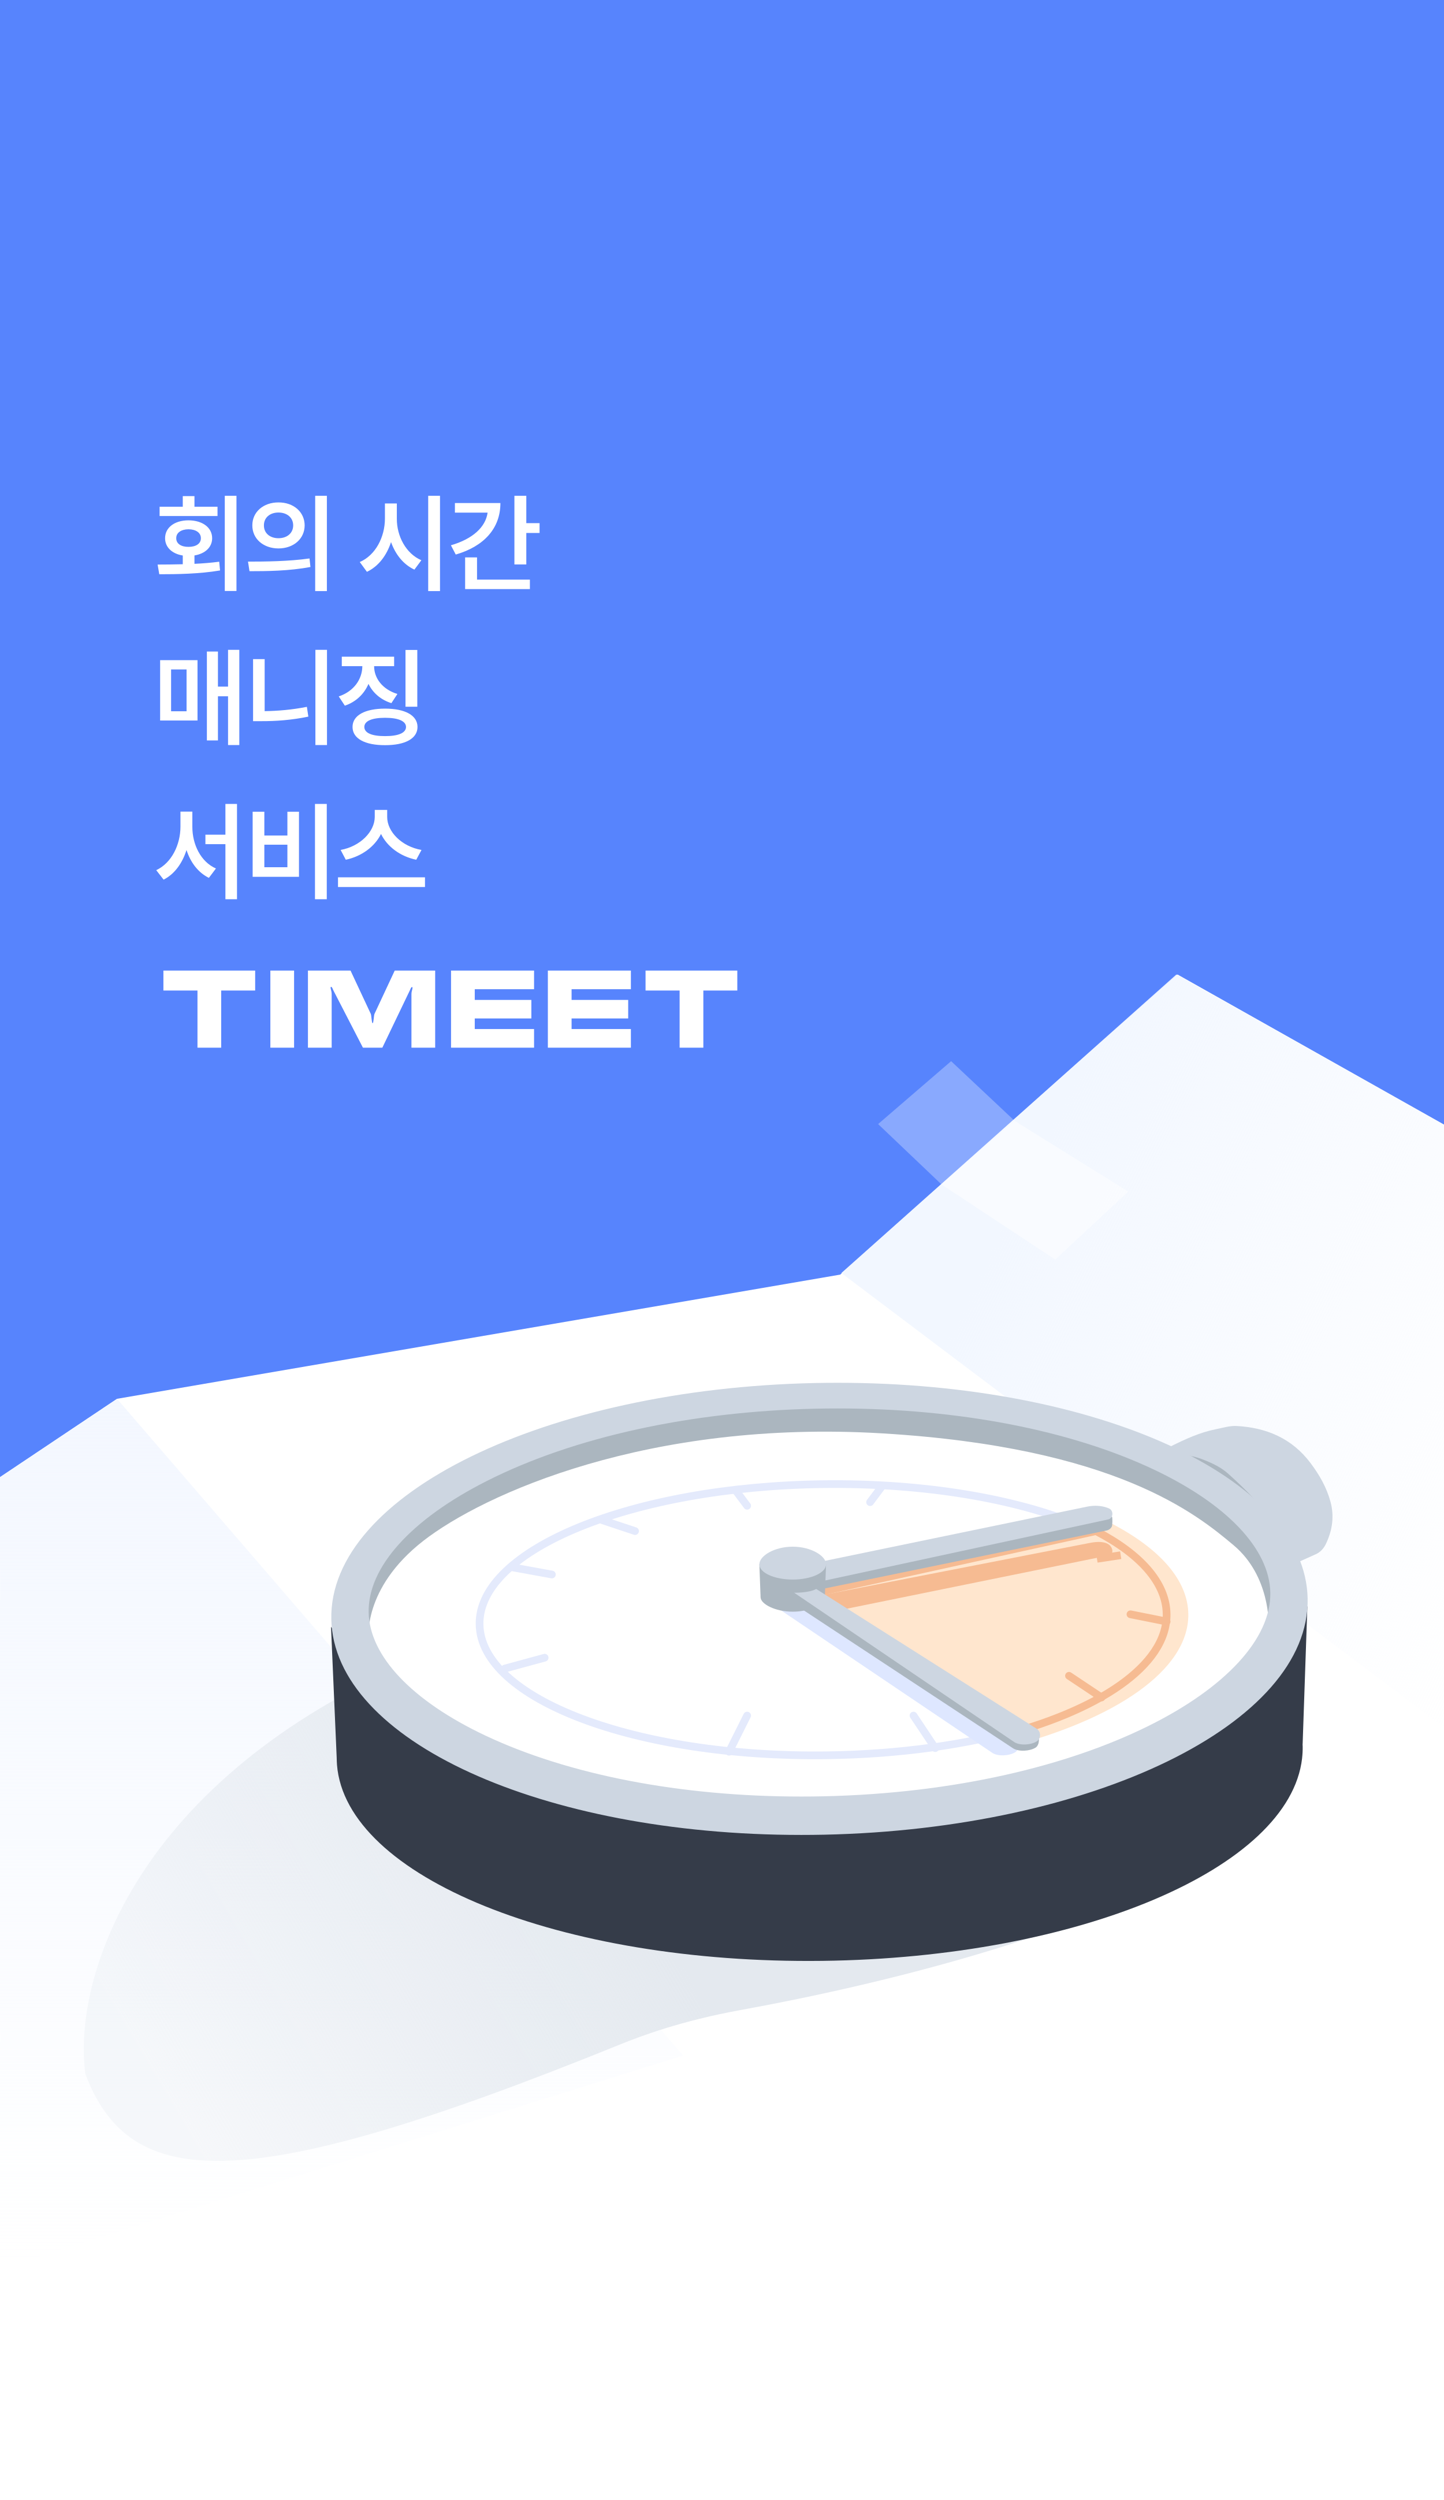 <svg width="375" height="649" viewBox="0 0 375 649" fill="none" xmlns="http://www.w3.org/2000/svg">
<path d="M375 0H0V618H375V0Z" fill="#5784FD"/>
<path d="M0 436.803L375 399V649H0V436.803Z" fill="white"/>
<path d="M218.2 330.914L305.8 253L375.012 291.967V531.397L278.2 559.861L-0.011 645.317L-0.011 383.497L30.399 363.155L218.2 330.914Z" fill="white"/>
<path d="M61.41 128.715V153.434H58.375V128.715H61.41ZM40.93 146.57C42.898 146.557 45.127 146.557 47.465 146.488V144.219C44.69 143.781 42.871 142.086 42.871 139.734C42.871 136.945 45.346 135.1 48.941 135.086C52.578 135.1 55.094 136.945 55.094 139.734C55.094 142.072 53.275 143.754 50.5 144.205V146.379C52.674 146.283 54.861 146.105 56.926 145.832L57.145 148.102C51.717 149.018 45.81 149.086 41.367 149.086L40.93 146.57ZM41.449 133.965V131.559H47.465V128.797H50.5V131.559H56.488V133.965H41.449ZM45.77 139.734C45.742 141.156 47.068 141.99 48.941 141.977C50.869 141.99 52.182 141.156 52.168 139.734C52.182 138.299 50.869 137.424 48.941 137.41C47.068 137.424 45.742 138.299 45.77 139.734ZM72.311 130.438C76.235 130.424 79.093 132.898 79.12 136.398C79.093 139.912 76.235 142.373 72.311 142.387C68.428 142.373 65.516 139.912 65.53 136.398C65.516 132.898 68.428 130.424 72.311 130.438ZM64.409 145.805C68.866 145.805 75.032 145.75 80.378 144.984L80.624 147.199C75.087 148.252 69.153 148.293 64.792 148.293L64.409 145.805ZM68.538 136.398C68.524 138.463 70.151 139.734 72.311 139.734C74.499 139.734 76.126 138.463 76.139 136.398C76.126 134.348 74.512 133.062 72.311 133.062C70.151 133.062 68.524 134.348 68.538 136.398ZM81.854 153.461V128.715H84.889V153.461H81.854ZM103.055 134.648C103.028 139.188 105.42 143.727 109.426 145.449L107.621 147.883C104.778 146.57 102.699 143.959 101.551 140.732C100.416 144.205 98.283 147.049 95.289 148.457L93.43 145.914C97.545 144.137 99.951 139.42 99.965 134.648V130.711H103.055V134.648ZM111.203 153.461V128.715H114.266V153.461H111.203ZM136.679 128.715V135.824H140.124V138.367H136.679V146.543H133.589V128.715H136.679ZM117.1 141.566C122.761 139.926 126.11 136.85 126.63 133.09H118.14V130.602H129.952C129.966 137.164 125.673 141.854 118.358 143.973L117.1 141.566ZM120.792 152.941V144.711H123.882V150.48H137.608V152.941H120.792ZM62.148 168.715V193.434H59.223V180.773H56.598V192.23H53.727V169.152H56.598V178.258H59.223V168.715H62.148ZM41.586 187.062V171.395H51.293V187.062H41.586ZM44.43 184.656H48.449V173.801H44.43V184.656ZM84.917 168.715V193.434H81.909V168.715H84.917ZM65.721 187.227V171.121H68.729V184.629C72.188 184.574 75.88 184.273 79.694 183.508L80.077 186.051C75.729 186.953 71.696 187.24 67.854 187.227H65.721ZM108.369 168.742V183.48H105.306V168.742H108.369ZM87.97 180.801C91.962 179.475 94.068 176.275 94.095 172.98V172.953H88.763V170.492H102.353V172.953H97.158V172.98C97.158 176.029 99.263 178.955 103.201 180.172L101.642 182.551C98.853 181.676 96.816 179.857 95.695 177.547C94.587 180.131 92.496 182.209 89.556 183.207L87.97 180.801ZM91.552 188.73C91.552 185.723 94.765 183.973 100.001 183.973C105.21 183.973 108.423 185.723 108.423 188.73C108.423 191.752 105.21 193.475 100.001 193.461C94.765 193.475 91.552 191.752 91.552 188.73ZM94.615 188.73C94.615 190.275 96.529 191.123 100.001 191.109C103.447 191.123 105.429 190.275 105.443 188.73C105.429 187.213 103.447 186.352 100.001 186.352C96.529 186.352 94.615 187.213 94.615 188.73ZM49.953 214.648C49.94 219.242 52.141 223.754 56.078 225.477L54.246 227.91C51.457 226.543 49.488 223.918 48.435 220.678C47.355 224.096 45.332 226.939 42.488 228.375L40.574 225.914C44.607 224.027 46.85 219.27 46.863 214.648V210.711H49.953V214.648ZM53.344 219.16V216.699H58.539V208.715H61.547V233.461H58.539V219.16H53.344ZM84.862 208.715V233.461H81.799V208.715H84.862ZM65.612 227.637V210.738H68.647V216.918H74.635V210.738H77.643V227.637H65.612ZM68.647 225.148H74.635V219.297H68.647V225.148ZM100.548 212.105C100.548 215.92 104.281 219.762 109.462 220.664L108.095 223.207C103.953 222.346 100.562 219.83 98.949 216.508C97.322 219.803 93.931 222.332 89.802 223.207L88.462 220.664C93.562 219.734 97.308 215.906 97.322 212.105V210.273H100.548V212.105ZM87.779 230.289V227.773H110.365V230.289H87.779Z" fill="white"/>
<path d="M177.399 533.666L30.399 363.166L0.001 383.5V589L177.399 533.666Z" fill="url(#paint0_linear_1181_17350)"/>
<path d="M218.5 330.5L305.5 253L375 292V448.5L218.5 330.5Z" fill="url(#paint1_linear_1181_17350)"/>
<path d="M337.798 453.702C341.024 479.465 273.312 507.099 192.113 521.889C176.984 524.645 166.523 528.554 161.005 530.793C62.902 570.6 33.762 568.889 22.172 538.465C18.793 513.353 35.325 462.095 107.636 431.034C122.647 427.861 138.561 425.176 155.093 423.106C252.357 410.927 334.158 424.625 337.798 453.702Z" fill="url(#paint2_linear_1181_17350)"/>
<path d="M331.691 401.998C331.808 401.796 331.844 401.761 331.838 401.737C331.726 401.286 331.614 400.835 331.503 400.384C330.463 396.169 328.519 392.424 325.558 389.278C323.391 386.981 321.129 384.761 318.78 382.66C317.611 381.609 316.224 380.731 314.803 380.06C312.253 378.861 309.651 377.846 306.738 377.709C305.022 377.626 303.466 377.935 301.88 378.416C301.38 378.57 300.869 378.683 300.364 378.819C301.269 377.312 302.579 376.225 304.106 375.471C307.801 373.643 311.543 371.904 315.613 371.085C317.458 370.717 319.338 370.117 321.17 370.218C328.889 370.652 335.503 373.4 340.355 379.858C342.675 382.951 344.537 386.209 345.536 389.937C346.54 393.688 346 397.315 344.355 400.781C343.786 401.986 342.928 402.96 341.683 403.518C340.05 404.248 338.417 404.984 336.784 405.714C336.214 405.969 335.644 406.23 334.933 406.563" fill="#CDD6E1"/>
<path d="M300.497 378.785C301.004 378.655 301.516 378.537 302.017 378.383C303.607 377.903 305.168 377.596 306.888 377.678C309.804 377.821 312.42 378.827 314.976 380.023C316.402 380.692 317.792 381.568 318.964 382.616C321.321 384.717 323.594 386.925 325.762 389.216C328.731 392.348 330.681 396.083 331.723 400.292C331.835 400.742 331.953 401.192 332.059 401.642C332.059 401.665 332.03 401.695 331.912 401.902C331.476 401.494 331.028 401.15 330.663 400.724C327.865 397.415 324.478 394.787 321.008 392.253C316.278 388.802 311.153 386.031 305.887 383.515C303.725 382.485 301.498 381.597 299.307 380.615C299.007 380.479 298.765 380.194 298.5 379.981C299.119 379.65 299.737 379.318 300.356 378.981C300.403 378.91 300.456 378.845 300.503 378.774H300.497V378.785Z" fill="#ABB6BF"/>
<path d="M338.29 452.778L339.519 417.002L329.232 433.627C310.554 413.886 265.127 400.336 212.219 400.992C158.969 401.653 113.649 416.514 95.692 436.91L85.96 422.329L87.443 456.484C87.443 456.52 87.443 456.556 87.443 456.586C87.449 457.104 87.478 457.623 87.514 458.135V458.177C89.818 487.267 145.491 509.922 213.531 509.081C280.454 508.253 334.857 484.991 338.148 456.502V456.461C338.26 455.471 338.313 454.476 338.302 453.481C338.302 453.249 338.284 453.011 338.272 452.778H338.29Z" fill="#353C49"/>
<path d="M288.247 408.427L280.789 409.359" stroke="#DEE7FF" stroke-miterlimit="10" stroke-linecap="round"/>
<path d="M212.271 470.885C277.913 470.885 331.126 448.139 331.126 420.08C331.126 392.022 277.913 369.275 212.271 369.275C146.629 369.275 93.415 392.022 93.415 420.08C93.415 448.139 146.629 470.885 212.271 470.885Z" fill="white"/>
<path d="M265.494 448.834C251.075 452.942 233.551 455.468 214.638 455.707C165.107 456.345 124.769 441.101 124.54 421.664C124.312 402.226 164.281 385.952 213.812 385.314C240.177 384.977 263.935 389.134 280.428 396.026" stroke="#E4EAFC" stroke-width="2" stroke-miterlimit="10"/>
<path d="M288.844 395.625C301.153 402.083 308.493 410.192 308.601 419.077C308.774 433.613 289.536 446.571 260.707 453.849L203.424 414.6L288.85 395.625H288.844Z" fill="#FFE6CE"/>
<path d="M284.629 397.503C296.06 403.435 302.872 410.887 302.965 419.055C303.123 432.42 285.253 444.333 258.478 451.031L205.301 414.977L284.629 397.503Z" stroke="#F6BB92" stroke-width="2" stroke-miterlimit="10"/>
<path d="M329.461 421.882C329.461 421.882 329.918 409.187 320.359 401.172C310.8 393.157 289.794 375.764 229.098 372.132C168.402 368.499 125.524 387.895 109.921 400.044C93.991 412.454 95.737 425.675 95.737 425.675L91.67 415.286L109.078 390.077L171.401 366.559L234.852 363.695L291.564 375.714L320.763 391.837L333.955 408.84L331.99 419.942L329.461 421.882Z" fill="#ABB6BF"/>
<path d="M217.567 365.664C248.853 365.664 277.994 371.294 299.631 381.517C318.645 390.506 329.676 402.148 329.895 413.464C330.362 437.262 282.792 464.841 213.797 466.357C211.889 466.4 209.962 466.418 208.066 466.418C176.78 466.418 147.633 460.787 126.002 450.565C106.988 441.581 95.956 429.933 95.738 418.617C95.507 406.891 106.722 394.439 126.504 384.453C149.01 373.089 179.321 366.437 211.841 365.724C213.744 365.682 215.676 365.664 217.567 365.664H217.579ZM217.561 359C215.593 359 213.614 359.018 211.629 359.06C141.612 360.553 85.386 388.011 86.042 420.394C86.68 451.858 140.773 476.386 208.066 476.386C210.033 476.386 212.013 476.368 213.998 476.326C284.015 474.834 340.241 447.375 339.585 414.993C338.947 383.528 284.854 359 217.561 359Z" fill="#CDD6E1"/>
<path d="M213.524 412.529L287.373 397.346C287.948 397.228 288.482 396.866 288.74 396.305C288.898 395.968 288.934 394.246 288.787 393.747L212.813 409.978L213.524 412.529Z" fill="#ABB6BF"/>
<path d="M212.813 410.644L287.809 394.469C289.09 394.192 289.272 392.239 288.079 391.658C287.738 391.493 287.304 391.335 286.769 391.203C285.276 390.833 283.724 390.853 282.22 391.176L213.037 405.477L212.819 410.651L212.813 410.644Z" fill="#CDD6E1"/>
<path d="M212.813 419.096L287.899 403.822C289.182 403.561 289.135 402.09 288.17 401.168C287.899 400.906 287.352 400.607 286.811 400.482C285.316 400.133 283.81 400.414 282.303 400.713L213.037 414.217L212.819 419.102L212.813 419.096Z" fill="#F6BB92"/>
<path d="M207.279 416.284L263.552 451.776C264.736 452.459 264.777 454.202 263.617 454.933L263.647 454.915C262.168 455.854 259.256 456.049 257.765 455.122L201.545 417.223C201.545 417.223 205.438 417.296 207.273 416.284H207.279Z" fill="#DEE7FF"/>
<path d="M214.2 414.695H197.521L197.201 406.135H214.526L214.2 414.695Z" fill="#ABB6BF"/>
<path d="M214.526 406.132C214.526 408.314 210.647 410.085 205.863 410.085C201.079 410.085 197.201 408.314 197.201 406.132C197.201 403.95 201.079 401.55 205.863 401.55C210.647 401.55 214.526 403.95 214.526 406.132Z" fill="#CDD6E1"/>
<path d="M214.199 414.694C214.199 416.396 210.462 418.428 205.862 418.428C201.261 418.428 197.525 416.396 197.525 414.694C197.525 412.992 201.261 411.62 205.862 411.62C210.462 411.62 214.199 412.998 214.199 414.694Z" fill="#ABB6BF"/>
<path d="M268.989 453.684C268.989 453.684 268.978 453.69 268.972 453.696C268.972 453.696 268.966 453.702 268.96 453.708L268.989 453.69V453.684Z" fill="#ABB6BF"/>
<path d="M269.798 450.323L269.443 451.009C269.3 450.803 269.123 450.616 268.886 450.473L210.411 414.724C208.57 415.752 205.112 415.696 205.112 415.696L263.101 453.902C264.587 454.843 267.477 454.65 268.963 453.702C269.496 453.353 269.762 452.583 269.786 452.004H269.798V450.329V450.323Z" fill="#ABB6BF"/>
<path d="M263.078 446.647L263.074 448.35L262.146 448.512L263.078 446.647Z" fill="#ABB6BF"/>
<path d="M211.969 412.527L269.187 448.797C270.37 449.508 270.411 451.322 269.253 452.083L269.282 452.064C267.804 453.041 264.895 453.244 263.405 452.28L206.24 413.504C206.24 413.504 210.13 413.58 211.963 412.527H211.969Z" fill="#CDD6E1"/>
<path d="M302.966 420.98L293.575 419.102" stroke="#F6BB92" stroke-width="2" stroke-miterlimit="10" stroke-linecap="round"/>
<path d="M291.042 403.766L284.885 404.698" stroke="#F6BB92" stroke-width="2" stroke-miterlimit="10"/>
<path d="M286.062 440.701L277.61 435.066" stroke="#F6BB92" stroke-width="2" stroke-miterlimit="10" stroke-linecap="round"/>
<path d="M242.864 453.848L237.229 445.396" stroke="#E4EAFC" stroke-width="2" stroke-miterlimit="10" stroke-linecap="round"/>
<path d="M189.336 454.787L194.031 445.396" stroke="#E4EAFC" stroke-width="2" stroke-miterlimit="10" stroke-linecap="round"/>
<path d="M131.113 433.187L141.443 430.37" stroke="#E4EAFC" stroke-width="2" stroke-miterlimit="10" stroke-linecap="round"/>
<path d="M132.99 406.894L143.32 408.772" stroke="#E4EAFC" stroke-width="2" stroke-miterlimit="10" stroke-linecap="round"/>
<path d="M156.469 394.686L164.921 397.503" stroke="#E4EAFC" stroke-width="2" stroke-miterlimit="10" stroke-linecap="round"/>
<path d="M191.215 387.173L194.032 390.929" stroke="#E4EAFC" stroke-width="2" stroke-miterlimit="10" stroke-linecap="round"/>
<path d="M228.777 386.233L225.96 389.99" stroke="#E4EAFC" stroke-width="2" stroke-miterlimit="10" stroke-linecap="round"/>
<g filter="url(#filter0_b_1181_17350)">
<path d="M228.039 291.833L247.001 275.5L263.501 290.999L293.001 309.359L274.04 326.999L244.501 307.499L228.039 291.833Z" fill="white" fill-opacity="0.3"/>
</g>
<g filter="url(#filter1_bd_1181_17350)">
<path d="M263.5 291L293.001 309.359L274.04 326.999L244.5 307.5L263.5 291Z" fill="white" fill-opacity="0.3" shape-rendering="crispEdges"/>
</g>
<path d="M42.436 257.16V251.98H66.264V257.16H57.444V272H51.284V257.16H42.436ZM76.371 251.98V272H70.211V251.98H76.371ZM79.972 251.98H91.031L96.296 263.236C96.463 263.6 96.519 265.644 96.772 265.644C97.023 265.644 97.079 263.6 97.248 263.236L102.511 251.98H113.011V272H106.851V258.028C106.851 257.412 107.131 256.852 107.131 256.432C107.131 256.32 107.075 256.264 106.963 256.264C106.767 256.264 106.543 256.88 106.403 257.188L99.291 272H94.251L86.579 257.132C86.439 256.824 86.216 256.208 86.019 256.208C85.879 256.208 85.852 256.292 85.852 256.432C85.852 256.768 86.132 257.384 86.132 257.972V272H79.972V251.98ZM117.133 272V251.98H138.693V256.824H123.293V259.596H137.993V264.412H123.293V267.156H138.693V272H117.133ZM142.278 272V251.98H163.838V256.824H148.438V259.596H163.138V264.412H148.438V267.156H163.838V272H142.278ZM167.646 257.16V251.98H191.474V257.16H182.654V272H176.494V257.16H167.646Z" fill="white"/>
<defs>
<filter id="filter0_b_1181_17350" x="224.039" y="271.5" width="72.962" height="59.499" filterUnits="userSpaceOnUse" color-interpolation-filters="sRGB">
<feFlood flood-opacity="0" result="BackgroundImageFix"/>
<feGaussianBlur in="BackgroundImageFix" stdDeviation="2"/>
<feComposite in2="SourceAlpha" operator="in" result="effect1_backgroundBlur_1181_17350"/>
<feBlend mode="normal" in="SourceGraphic" in2="effect1_backgroundBlur_1181_17350" result="shape"/>
</filter>
<filter id="filter1_bd_1181_17350" x="240.5" y="287" width="56.501" height="43.999" filterUnits="userSpaceOnUse" color-interpolation-filters="sRGB">
<feFlood flood-opacity="0" result="BackgroundImageFix"/>
<feGaussianBlur in="BackgroundImageFix" stdDeviation="2"/>
<feComposite in2="SourceAlpha" operator="in" result="effect1_backgroundBlur_1181_17350"/>
<feColorMatrix in="SourceAlpha" type="matrix" values="0 0 0 0 0 0 0 0 0 0 0 0 0 0 0 0 0 0 127 0" result="hardAlpha"/>
<feOffset/>
<feGaussianBlur stdDeviation="2"/>
<feComposite in2="hardAlpha" operator="out"/>
<feColorMatrix type="matrix" values="0 0 0 0 0.838 0 0 0 0 0.852 0 0 0 0 0.888 0 0 0 1 0"/>
<feBlend mode="normal" in2="effect1_backgroundBlur_1181_17350" result="effect2_dropShadow_1181_17350"/>
<feBlend mode="normal" in="SourceGraphic" in2="effect2_dropShadow_1181_17350" result="shape"/>
</filter>
<linearGradient id="paint0_linear_1181_17350" x1="100.65" y1="358.666" x2="100.65" y2="587.166" gradientUnits="userSpaceOnUse">
<stop stop-color="#F3F7FF"/>
<stop offset="1" stop-color="#F3F7FF" stop-opacity="0"/>
</linearGradient>
<linearGradient id="paint1_linear_1181_17350" x1="264" y1="310.5" x2="414" y2="383.5" gradientUnits="userSpaceOnUse">
<stop stop-color="#F2F7FF"/>
<stop offset="1" stop-color="#F6F9FF" stop-opacity="0"/>
</linearGradient>
<linearGradient id="paint2_linear_1181_17350" x1="161.66" y1="483.643" x2="47.691" y2="551.252" gradientUnits="userSpaceOnUse">
<stop stop-color="#E4E9EF"/>
<stop offset="1" stop-color="#E4E9EF" stop-opacity="0.3"/>
</linearGradient>
</defs>
</svg>

